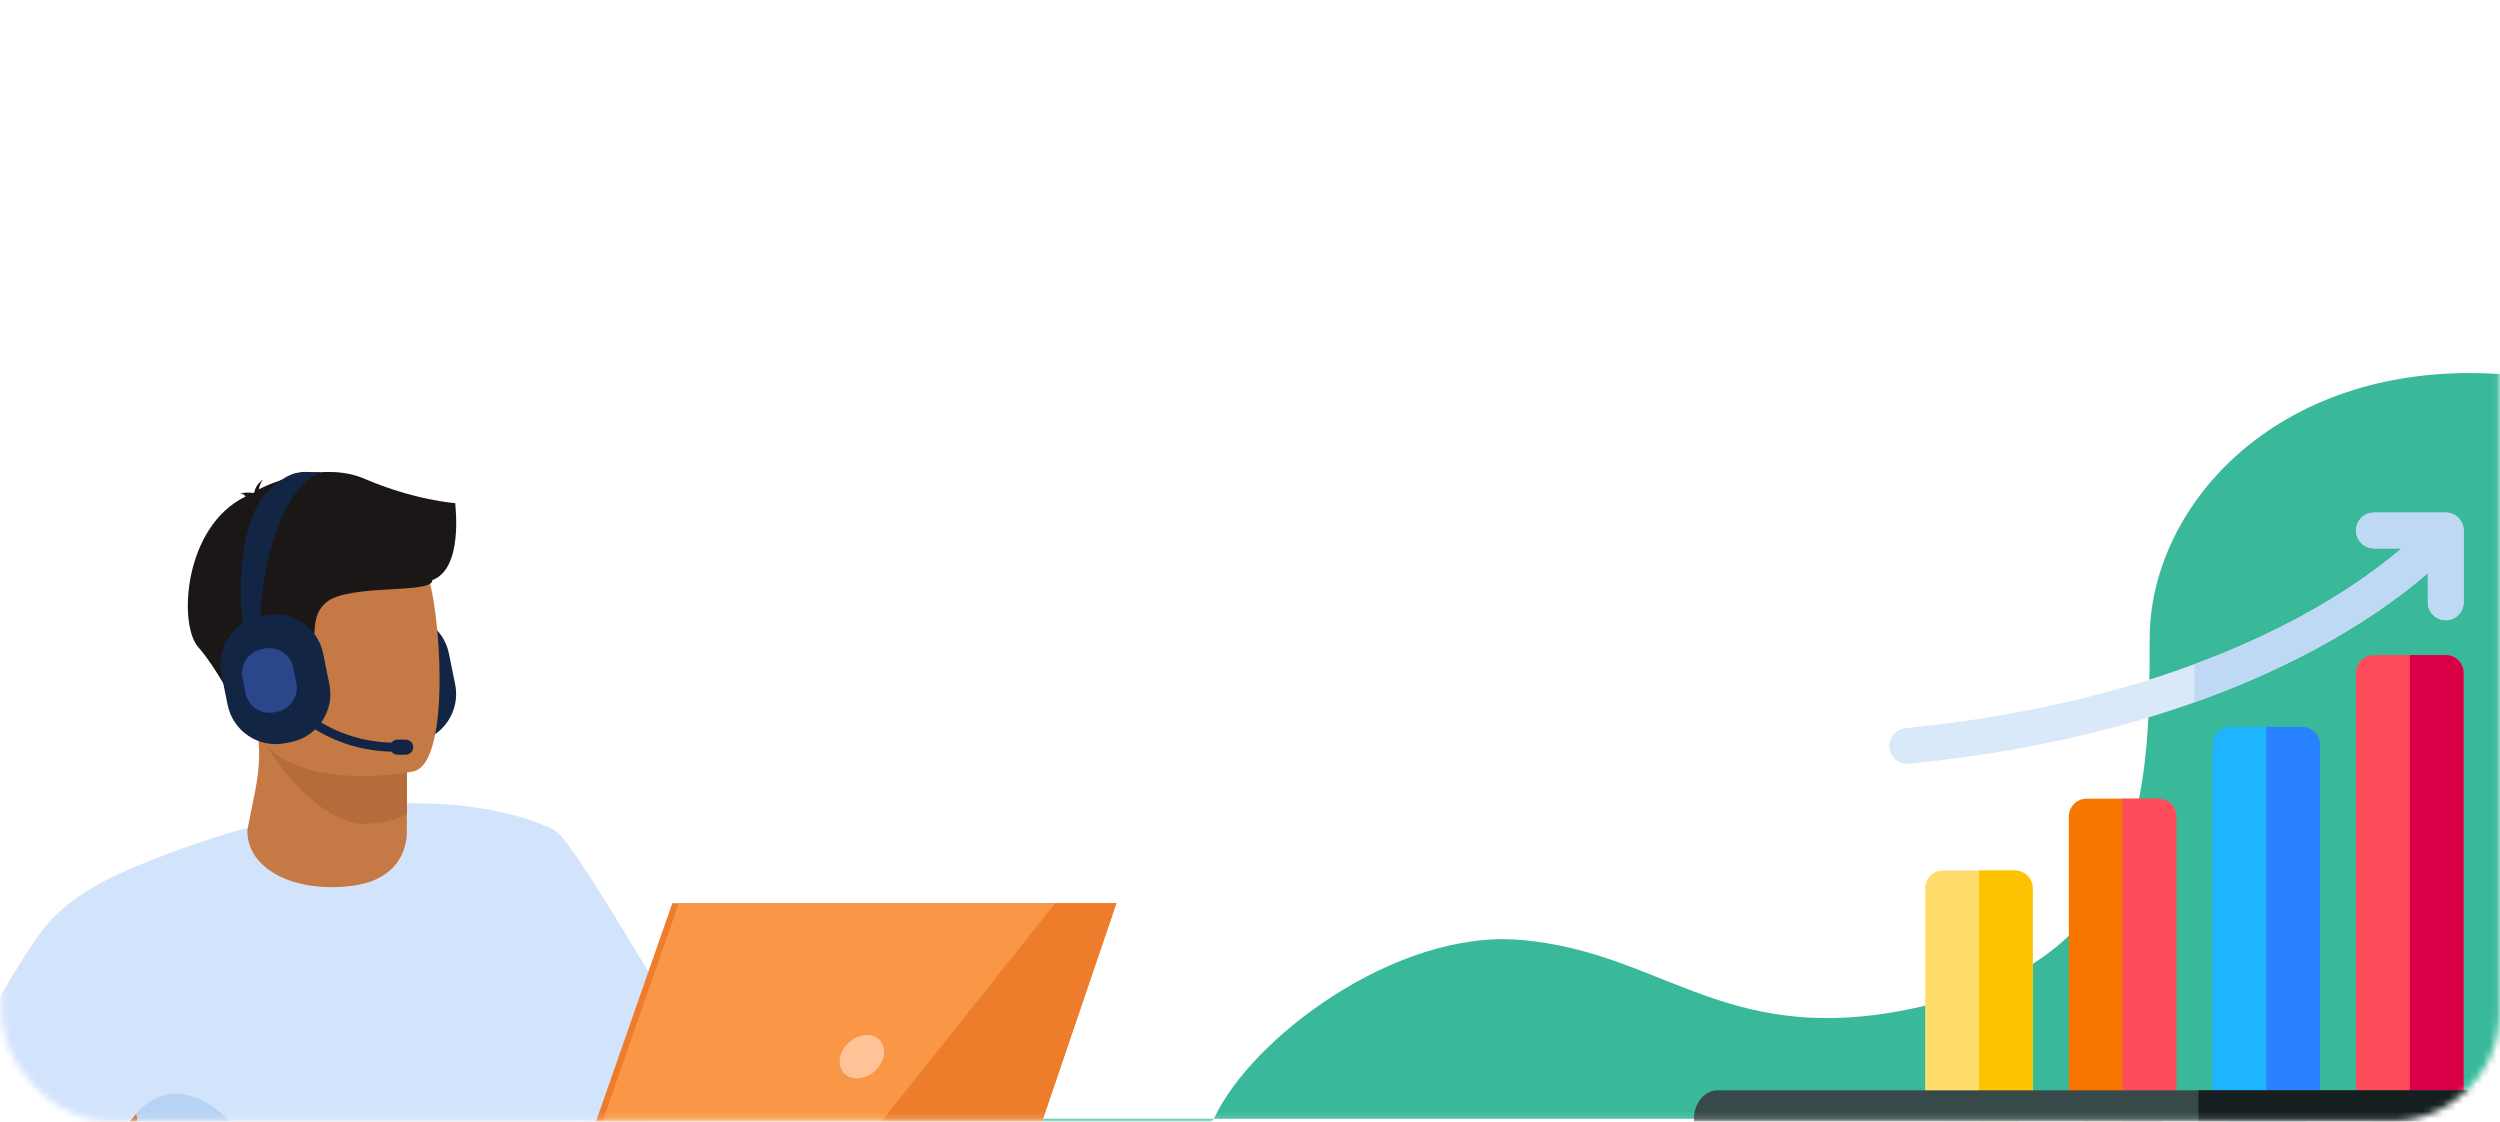 <svg width="370" height="166" viewBox="0 0 370 166" fill="none" xmlns="http://www.w3.org/2000/svg">
<mask id="mask0" mask-type="alpha" maskUnits="userSpaceOnUse" x="0" y="0" width="370" height="166">
<rect x="0.223" width="369.706" height="165.899" rx="16" fill="url(#paint0_linear)"/>
</mask>
<g mask="url(#mask0)">
<path d="M83.317 148.123C94.356 146.317 120.769 147.28 138.111 165.585H179.658C185.077 153.743 206.412 137.638 224.817 139.091C247.698 140.898 256.486 157.458 289.847 147.521C318.147 139.091 318.147 114.404 318.147 94.534C318.147 74.663 337.415 52.987 370.532 55.395V165.585H179.658C173.034 173.212 155.452 183.889 138.111 165.585H47.19C52.809 161.169 67.903 151.495 83.317 148.123Z" fill="#39B99A"/>
<path d="M9.368 249.281C4.27 249.281 0.141 245.151 0.141 240.057V166.376C0.141 151.788 9.682 139.962 21.446 139.962H69.617C81.382 139.962 90.919 151.788 90.919 166.376V249.281H9.368Z" fill="#F99746"/>
<path d="M10.315 249.281C7.521 249.281 5.258 247.014 5.258 244.223V166.376C5.258 151.788 14.795 139.962 26.56 139.962H74.734C86.499 139.962 96.036 151.788 96.036 166.376V186.389V249.281H10.315Z" fill="#CC6A27"/>
<path d="M61.706 109.815L60.829 109.992C56.931 110.782 53.093 108.234 52.306 104.332L51.382 99.754C50.592 95.856 53.14 92.018 57.039 91.228L57.916 91.051C61.815 90.264 65.652 92.812 66.439 96.711L67.367 101.292C68.154 105.191 65.609 109.028 61.706 109.815Z" fill="#122544"/>
<path d="M93.094 207.178C84.34 221.163 29.657 225.376 29.657 225.376C28.733 223.141 24.578 187.093 23.87 184.606C22.091 178.386 20.939 171.531 20.206 164.816C20.195 164.73 20.188 164.643 20.177 164.556C18.918 152.907 18.91 141.706 19.084 134.973C19.181 131.078 19.333 128.681 19.344 128.562C19.477 128.504 19.611 128.45 19.744 128.396C23.051 127.01 26.224 125.811 29.267 124.775L29.293 124.771C31.848 123.898 34.31 123.147 36.678 122.497C40.841 121.353 44.71 120.533 48.295 119.963C52.515 119.295 56.338 118.978 59.764 118.905C59.915 118.898 60.067 118.898 60.222 118.895C61.125 118.88 62.002 118.884 62.847 118.902C71.388 119.086 77.07 120.786 79.947 121.916C80.344 122.075 80.687 122.223 80.975 122.356C81.012 122.371 81.051 122.385 81.087 122.403C81.412 122.548 81.665 122.671 81.842 122.757L81.91 122.797C81.993 122.84 82.076 122.887 82.156 122.934L86.654 170.217L93.094 207.178Z" fill="#D2E3FC"/>
<path d="M150.873 181.497C144.62 184.4 107.438 186.836 103.868 185.807C102.038 185.277 94.37 178.526 86.659 170.22L86.652 170.216C79.357 162.357 71.996 153.112 69.516 146.456C64.412 132.781 68.798 120.641 68.798 120.641C68.798 120.641 78.284 120.602 82.154 122.934C86.02 125.276 108.135 166 111.091 167.076C114.048 168.155 149.075 170.158 153.085 172.061C153.085 172.061 157.118 178.595 150.873 181.497Z" fill="#D2E3FC"/>
<path d="M60.216 120.548L60.208 122.851C60.208 122.851 60.844 130.053 51.981 131.118C43.115 132.186 36.394 128.334 36.625 122.775C37.416 118.472 38.289 115.515 38.343 111.956C38.361 110.635 38.271 109.231 38.022 107.646L55.202 107.278L60.263 108.094L60.216 120.548Z" fill="#C57A46"/>
<path d="M60.262 108.094L60.215 120.548C58.392 121.4 56.335 121.923 54.024 121.927C46.129 121.938 38.271 109.231 38.022 107.646L60.262 108.094Z" fill="#B46C3B"/>
<path d="M61.276 114.147C61.276 114.147 39.281 118.624 36.703 104.884C34.122 91.142 29.548 82.463 43.483 79.023C57.42 75.583 61.139 80.312 63.117 84.691C65.091 89.07 66.932 112.628 61.276 114.147Z" fill="#C57A46"/>
<path d="M67.375 74.471C67.375 74.471 61.238 74.009 53.997 70.875C48.12 68.33 40.712 71.153 38.308 72.424C38.373 72.038 38.528 71.507 38.893 70.976C38.893 70.976 37.813 71.742 37.658 72.814C37.546 72.897 37.496 72.955 37.525 72.973C37.525 72.973 36.301 72.749 35.514 73.106C35.514 73.106 36.066 73.027 36.261 73.38C36.283 73.417 36.315 73.449 36.352 73.478C27.193 77.918 26.37 92.401 29.323 95.748C32.879 99.773 37.146 108.844 37.146 108.844C37.146 108.844 38.694 106.696 38.044 103.151C37.395 99.603 40.456 99.599 44.326 97.982C48.192 96.361 44.961 91.852 48.344 89.105C51.726 86.358 64.144 87.954 63.978 85.856C68.584 84.171 67.379 74.944 67.375 74.471Z" fill="#1B1716"/>
<path d="M27.598 212.065C26.548 204.947 24.035 195.907 22.858 188.218C21.88 181.822 20.941 171.53 20.209 164.815C20.198 164.729 20.191 164.642 20.18 164.555C20.227 164.577 20.306 164.707 20.357 164.642C22.786 161.693 29.417 158.466 37.446 170.219C39.049 172.562 45.608 186.959 45.373 189.911C44.305 203.362 27.598 212.065 27.598 212.065Z" fill="#B7D3F3"/>
<path d="M37.444 191.717H-21.34C-21.498 190.963 -21.502 190.266 -21.296 189.743C-19.542 185.313 -16.12 178.021 -12.178 170.199C-9.279 164.444 -6.102 158.398 -3.102 152.994C1.063 145.489 4.879 139.211 7.121 136.637C8.886 134.612 11.117 132.912 13.445 131.511C15.42 130.32 17.46 129.345 19.344 128.562C19.478 128.504 19.611 128.45 19.745 128.396C23.835 126.739 27.084 126.01 27.084 126.01C27.084 126.01 27.127 127.869 27.131 130.724C27.142 139.009 26.824 155.708 24.181 159.78C23.441 160.918 22.07 162.632 20.355 164.643C20.304 164.701 20.257 164.758 20.207 164.816C19.279 165.903 18.247 167.076 17.167 168.282C11.034 175.151 3.262 183.223 2.316 184.209C2.251 184.274 2.219 184.306 2.219 184.306H2.331L18.813 184.537L23.871 184.606L34.354 184.75C35.08 185.064 35.643 185.577 36.072 186.212C37.087 187.696 37.397 189.855 37.444 191.717Z" fill="#D2E3FC"/>
<path d="M150.873 181.497C144.621 184.4 107.439 186.836 103.869 185.807C102.038 185.277 94.371 178.526 86.66 170.22C87.039 170.27 90.566 164.393 106.648 178.458C106.648 178.458 110.857 180.335 122.319 179.284C133.78 178.234 148.498 177.851 150.873 181.497Z" fill="#B7D3F3"/>
<path d="M43.094 109.815L42.217 109.992C38.314 110.782 34.481 108.234 33.69 104.332L32.766 99.754C31.979 95.856 34.524 92.018 38.426 91.228L39.3 91.051C43.202 90.264 47.039 92.812 47.826 96.711L48.751 101.292C49.538 105.191 46.992 109.028 43.094 109.815Z" fill="#122544"/>
<path d="M36.275 93.326C35.69 92.268 34.828 83.745 37.17 76.958C38.304 73.677 40.134 71.807 42.43 70.547C43.26 70.089 44.192 69.847 45.141 69.847L47.448 69.883C39.849 73.103 38.084 90.322 38.676 92.156C38.658 92.102 38.636 92.059 38.618 92.03L36.275 93.326Z" fill="#122544"/>
<path d="M58.46 111.252C45.685 111.252 39.36 101.155 39.299 101.05L40.44 100.354L39.869 100.704L40.44 100.354C40.497 100.448 46.454 109.913 58.46 109.913C58.54 109.913 58.619 109.913 58.702 109.909L58.717 111.248C58.63 111.248 58.543 111.252 58.46 111.252Z" fill="#122544"/>
<path d="M41.034 105.332L40.597 105.422C38.655 105.812 36.742 104.545 36.348 102.603L35.89 100.321C35.496 98.376 36.764 96.466 38.709 96.073L39.146 95.986C41.088 95.592 42.998 96.859 43.391 98.805L43.853 101.087C44.247 103.029 42.976 104.938 41.034 105.332Z" fill="#2B478B"/>
<path d="M60.046 111.696H58.84C58.226 111.696 57.725 111.195 57.725 110.581C57.725 109.967 58.226 109.465 58.84 109.465H60.046C60.66 109.465 61.161 109.967 61.161 110.581C61.161 111.195 60.66 111.696 60.046 111.696Z" fill="#122544"/>
<path d="M165.218 133.672L149.457 179.962H83.316L99.507 133.672H165.218Z" fill="#ED7D2B"/>
<path d="M165.219 133.672L149.603 179.536L149.458 179.962H84.285L100.476 133.672H165.219Z" fill="#F99746"/>
<path d="M130.76 156.389C130.352 158.158 128.587 159.591 126.818 159.591C125.05 159.591 123.948 158.158 124.356 156.389C124.764 154.62 126.53 153.187 128.298 153.187C130.067 153.187 131.172 154.62 130.76 156.389Z" fill="#FFC397"/>
<path d="M165.219 133.672L149.602 179.536H119.658L156.172 133.672H165.219Z" fill="#ED7D2B"/>
<path d="M298.198 166.011H287.57C286.109 166.011 284.924 164.826 284.924 163.365V131.48C284.924 130.018 286.109 128.833 287.57 128.833H298.198C299.66 128.833 300.844 130.018 300.844 131.48V163.365C300.844 164.826 299.66 166.011 298.198 166.011Z" fill="#FFDD6C"/>
<path d="M319.458 166.011H308.83C307.368 166.011 306.184 164.826 306.184 163.365V120.851C306.184 119.39 307.368 118.205 308.83 118.205H319.458C320.919 118.205 322.104 119.39 322.104 120.851V163.365C322.104 164.826 320.919 166.011 319.458 166.011Z" fill="#F77600"/>
<path d="M340.716 166.011H330.087C328.626 166.011 327.441 164.826 327.441 163.365V110.223C327.441 108.761 328.626 107.577 330.087 107.577H340.716C342.177 107.577 343.362 108.761 343.362 110.223V163.365C343.362 164.826 342.177 166.011 340.716 166.011Z" fill="#1FB4FF"/>
<path d="M361.972 166.011H351.343C349.882 166.011 348.697 164.826 348.697 163.365V99.594C348.697 98.133 349.882 96.948 351.343 96.948H361.972C363.433 96.948 364.618 98.133 364.618 99.594V163.365C364.618 164.826 363.433 166.011 361.972 166.011Z" fill="#FF4C5B"/>
<path d="M298.199 128.833H292.885V166.011H298.199C299.66 166.011 300.845 164.826 300.845 163.365V131.48C300.845 130.018 299.66 128.833 298.199 128.833Z" fill="#FEC300"/>
<path d="M319.455 118.206H314.141V166.011H319.455C320.916 166.011 322.101 164.826 322.101 163.365V120.852C322.101 119.39 320.916 118.206 319.455 118.206Z" fill="#FF4C5B"/>
<path d="M340.715 107.577H335.4V166.011H340.715C342.176 166.011 343.361 164.826 343.361 163.365V110.223C343.361 108.761 342.176 107.577 340.715 107.577Z" fill="#2982FF"/>
<path d="M361.97 96.948H356.656V166.011H361.97C363.432 166.011 364.617 164.826 364.617 163.365V99.594C364.617 98.133 363.432 96.948 361.97 96.948Z" fill="#D90048"/>
<path d="M366.437 169.8H254.202C252.273 169.8 250.709 167.913 250.709 165.585C250.709 163.257 252.273 161.37 254.202 161.37H366.437C368.366 161.37 369.93 163.257 369.93 165.585C369.93 167.913 368.366 169.8 366.437 169.8Z" fill="#384949"/>
<path d="M361.97 75.868H351.342C349.88 75.868 348.696 77.053 348.696 78.514C348.696 79.976 349.88 81.16 351.342 81.16H355.441C352.589 83.592 348.309 86.81 342.413 90.169C331.154 96.586 311.532 104.847 281.997 107.766C280.543 107.91 279.481 109.205 279.624 110.659C279.759 112.025 280.91 113.045 282.254 113.045C282.341 113.045 282.429 113.041 282.518 113.032C296.036 111.696 308.707 109.162 320.178 105.501C329.393 102.559 337.863 98.887 345.353 94.585C351.722 90.926 356.297 87.439 359.324 84.811V89.142C359.324 90.604 360.509 91.788 361.97 91.788C363.432 91.788 364.616 90.604 364.616 89.142V78.514C364.616 77.053 363.432 75.868 361.97 75.868Z" fill="#D9E9FA"/>
<path d="M367.32 161.37H325.373V169.8H367.32C368.762 169.8 369.93 167.913 369.93 165.585C369.93 163.257 368.762 161.37 367.32 161.37Z" fill="#151F1F"/>
<path d="M361.97 75.868H351.342C349.881 75.868 348.696 77.053 348.696 78.514C348.696 79.976 349.881 81.16 351.342 81.16H355.441C352.589 83.592 348.31 86.81 342.414 90.169C337.907 92.738 332.058 95.602 324.771 98.3V103.95C332.219 101.302 339.125 98.162 345.353 94.585C351.722 90.927 356.297 87.439 359.325 84.811V89.143C359.325 90.604 360.509 91.789 361.971 91.789C363.432 91.789 364.617 90.604 364.617 89.143V78.514C364.617 77.053 363.432 75.868 361.97 75.868Z" fill="#BFD9F5"/>
</g>
<defs>
<linearGradient id="paint0_linear" x1="267.463" y1="-1.20737e-06" x2="241.63" y2="181.415" gradientUnits="userSpaceOnUse">
<stop stop-color="#15B86A"/>
<stop offset="1" stop-color="#15B86A"/>
</linearGradient>
</defs>
</svg>
